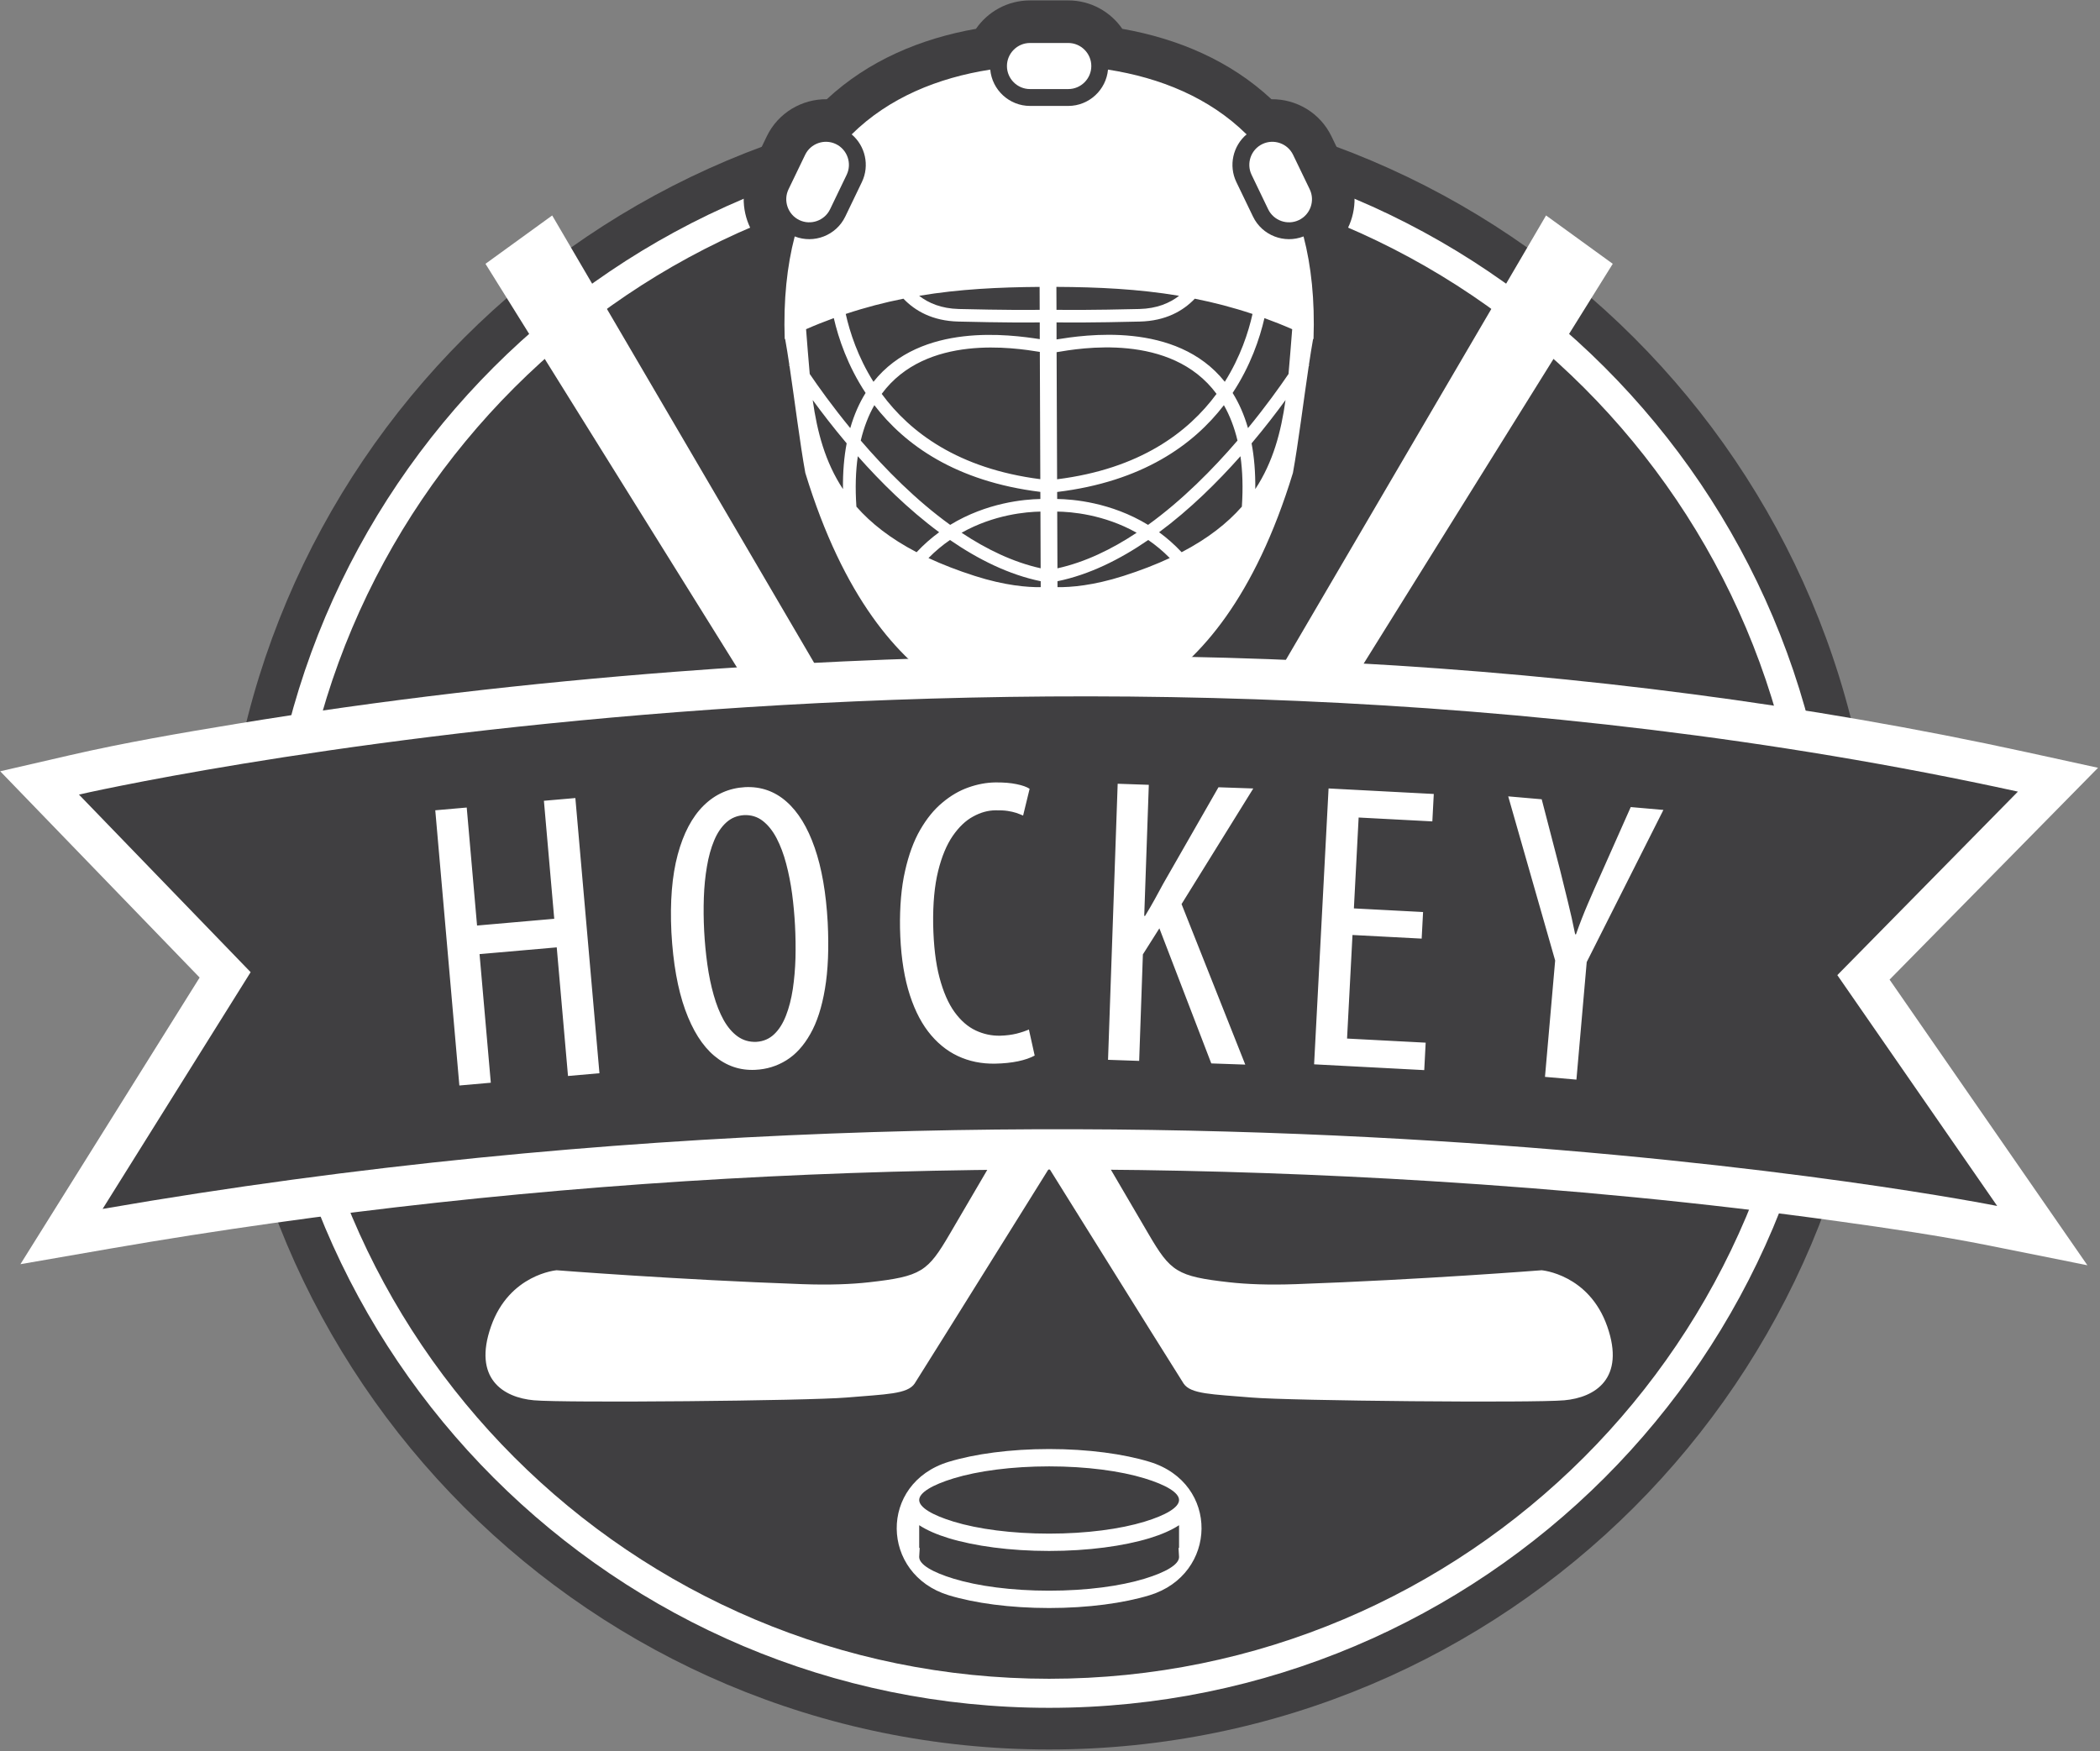 <?xml version="1.0" encoding="UTF-8" standalone="no"?>
<!DOCTYPE svg PUBLIC "-//W3C//DTD SVG 1.1//EN" "http://www.w3.org/Graphics/SVG/1.1/DTD/svg11.dtd">
<svg width="100%" height="100%" viewBox="0 0 820 684" version="1.1" xmlns="http://www.w3.org/2000/svg" xmlns:xlink="http://www.w3.org/1999/xlink" xml:space="preserve" xmlns:serif="http://www.serif.com/" style="fill-rule:evenodd;clip-rule:evenodd;stroke-linejoin:round;stroke-miterlimit:1.414;">
    <rect x="0" y="0" width="820" height="684" fill="#808080" stroke="none"/>
    <g transform="matrix(1,0,0,1,-1050.85,-1979.58)">
        <g transform="matrix(4.167,0,0,4.167,0,0)">
            <path d="M350.494,484.013C393.303,484.013 428.006,518.718 428.006,561.525C428.006,604.334 393.303,639.037 350.494,639.037C307.685,639.037 272.981,604.334 272.981,561.525C272.981,518.718 307.685,484.013 350.494,484.013Z" style="fill:rgb(64,63,65);"/>
        </g>
        <g transform="matrix(4.167,0,0,4.167,0,0)">
            <path d="M350.494,487.92C370.818,487.92 389.221,496.158 402.54,509.477C415.86,522.798 424.1,541.199 424.1,561.525C424.1,581.851 415.86,600.254 402.54,613.573C389.221,626.894 370.818,635.133 350.494,635.133C330.168,635.133 311.767,626.894 298.447,613.573C285.126,600.254 276.887,581.851 276.887,561.525C276.887,541.199 285.126,522.798 298.447,509.477C311.767,496.158 330.168,487.92 350.494,487.92ZM400.615,511.403C387.789,498.575 370.067,490.643 350.494,490.643C330.92,490.643 313.198,498.575 300.372,511.403C287.545,524.231 279.611,541.952 279.611,561.525C279.611,581.1 287.545,598.821 300.372,611.647C313.198,624.474 330.92,632.409 350.494,632.409C370.067,632.409 387.789,624.474 400.615,611.647C413.441,598.821 421.377,581.1 421.377,561.525C421.377,541.952 413.441,524.231 400.615,511.403Z" style="fill:white;fill-rule:nonzero;"/>
        </g>
        <g transform="matrix(4.167,0,0,4.167,0,0)">
            <path d="M304.342,594.119C304.342,594.119 299.915,594.483 298.196,599.38C296.478,604.277 299.342,606.048 302.207,606.307C305.072,606.569 327.834,606.361 331.533,606.048C335.231,605.735 337.21,605.735 337.887,604.745C338.565,603.756 403.31,499.788 403.31,499.788C401.227,498.277 399.144,496.768 397.06,495.256C378.435,527.075 359.811,558.895 341.186,590.712C339.115,594.251 338.531,594.694 333.62,595.246C331.982,595.43 329.932,595.513 327.366,595.422C315.594,595.005 304.342,594.119 304.342,594.119Z" style="fill:white;"/>
        </g>
        <g transform="matrix(4.167,0,0,4.167,0,0)">
            <path d="M396.646,594.119C396.646,594.119 401.073,594.483 402.792,599.38C404.512,604.277 401.646,606.048 398.781,606.307C395.916,606.569 373.154,606.361 369.456,606.048C365.757,605.735 363.776,605.735 363.101,604.745C362.423,603.756 297.677,499.788 297.677,499.788C299.761,498.277 301.845,496.768 303.928,495.256C322.553,527.075 341.178,558.895 359.803,590.712C361.873,594.251 362.456,594.694 367.368,595.246C369.006,595.43 371.057,595.513 373.622,595.422C385.394,595.005 396.646,594.119 396.646,594.119Z" style="fill:white;"/>
        </g>
        <g transform="matrix(4.167,0,0,4.167,0,0)">
            <path d="M350.494,617.038C352.672,617.038 354.726,617.202 356.529,617.492L356.529,615.654L363.481,615.654L363.481,620.958L363.479,620.958C363.48,620.972 363.481,620.987 363.481,621.001C363.481,623.191 357.667,624.966 350.494,624.966C343.321,624.966 337.505,623.191 337.505,621.001C337.505,620.987 337.507,620.972 337.507,620.958L337.505,620.958L337.505,615.654L344.458,615.654L344.458,617.492C346.262,617.202 348.316,617.038 350.494,617.038Z" style="fill:rgb(64,63,65);"/>
        </g>
        <g transform="matrix(4.167,0,0,4.167,0,0)">
            <path d="M350.494,611.691C357.667,611.691 363.481,613.465 363.481,615.654C363.481,617.842 357.667,619.616 350.494,619.616C343.321,619.616 337.505,617.842 337.505,615.654C337.505,613.465 343.321,611.691 350.494,611.691Z" style="fill:rgb(64,63,65);"/>
        </g>
        <g transform="matrix(4.167,0,0,4.167,0,0)">
            <path d="M371.325,484.361C373.643,484.334 375.883,485.621 376.952,487.84L378.508,491.071C379.409,492.944 379.272,495.056 378.329,496.747C379.137,500.087 379.378,503.557 379.258,506.985L379.248,507.29L380.382,507.983L379.155,509.96L379.045,513.111L378.396,512.796C378.089,515.328 377.808,517.903 377.217,520.327C375.065,529.177 370.83,538.361 362.682,543.166C360.399,544.512 357.697,545.52 354.958,545.95L354.958,547.136L350.494,546.237L346.03,547.136L346.03,545.95C343.291,545.52 340.589,544.512 338.307,543.166C330.158,538.361 325.923,529.177 323.77,520.327C323.181,517.903 322.898,515.328 322.593,512.796L321.943,513.111L321.833,509.96L320.605,507.983L321.74,507.29L321.729,506.985C321.61,503.557 321.852,500.085 322.659,496.747C321.714,495.056 321.578,492.944 322.479,491.071L324.036,487.84C325.104,485.621 327.345,484.332 329.662,484.361C333.54,480.743 338.447,478.679 343.638,477.763C344.749,476.154 346.604,475.1 348.7,475.1L352.287,475.1C354.383,475.1 356.239,476.154 357.35,477.763C362.54,478.679 367.448,480.743 371.325,484.361ZM355.2,511.634C355.204,512.772 355.208,513.906 355.213,515.043C357.07,514.431 358.804,513.556 360.328,512.348C358.778,511.713 356.956,511.562 355.2,511.634ZM345.658,515.004C345.654,513.881 345.65,512.762 345.646,511.64C343.938,511.581 342.171,511.736 340.663,512.35C342.154,513.53 343.846,514.395 345.658,515.004Z" style="fill:rgb(64,63,65);"/>
        </g>
        <g transform="matrix(4.167,0,0,4.167,0,0)">
            <path d="M326.074,492.803L327.631,489.572C328.146,488.502 329.443,488.049 330.513,488.564C331.583,489.078 332.037,490.376 331.521,491.446L329.966,494.678C329.45,495.747 328.153,496.203 327.083,495.687C326.013,495.171 325.559,493.874 326.074,492.803ZM348.7,479.09L352.287,479.09C353.475,479.09 354.447,480.063 354.447,481.251C354.447,482.439 353.475,483.409 352.287,483.409L348.7,483.409C347.513,483.409 346.541,482.439 346.541,481.251C346.541,480.063 347.513,479.09 348.7,479.09ZM351.175,501.95L351.184,504.099C352.038,504.112 354.49,504.132 358.958,504.023C360.589,503.983 361.791,503.47 362.673,502.786C358.837,502.143 355.047,501.971 351.175,501.95ZM364.145,503.057C363.063,504.191 361.431,505.144 358.985,505.201C354.539,505.312 352.072,505.293 351.188,505.279C351.189,505.496 351.19,506.659 351.19,506.875C353.701,506.475 362.387,505.099 366.955,510.845C368.423,508.512 369.172,506.194 369.553,504.487C367.729,503.879 365.931,503.413 364.145,503.057ZM370.67,504.877C370.231,506.78 369.372,509.346 367.69,511.891C368.278,512.833 368.767,513.926 369.128,515.187C370.814,513.134 372.116,511.304 372.927,510.112C373.056,508.739 373.152,507.336 373.271,505.916C372.396,505.533 371.53,505.19 370.67,504.877ZM374.835,509.276L374.87,509.297L374.82,509.378C374.327,512.684 373.833,516.684 373.34,519.384C366.191,542.796 352.742,542.306 350.968,542.137L350.968,542.264L350.494,542.169L350.02,542.264L350.02,542.137C348.246,542.306 334.795,542.796 327.647,519.384C327.155,516.684 326.661,512.684 326.168,509.378L326.118,509.297L326.153,509.276C326.021,508.395 325.889,507.566 325.756,506.826L325.717,506.845C325.59,503.179 325.932,499.986 326.654,497.221C328.454,497.929 330.537,497.133 331.39,495.363L332.945,492.132C333.698,490.569 333.259,488.729 331.991,487.656C335.475,484.213 340.082,482.348 344.977,481.585C345.147,483.486 346.757,484.99 348.701,484.99L352.287,484.99C354.231,484.99 355.84,483.486 356.011,481.585C360.905,482.348 365.513,484.213 368.996,487.656C367.729,488.729 367.289,490.569 368.042,492.132L369.6,495.363C370.451,497.133 372.534,497.929 374.335,497.221C375.056,499.986 375.397,503.179 375.27,506.845L375.231,506.826C375.099,507.566 374.967,508.395 374.835,509.276ZM372.646,512.557C371.797,513.724 370.723,515.124 369.465,516.616C369.707,517.888 369.831,519.312 369.812,520.903C371.482,518.367 372.229,515.549 372.646,512.557ZM368.555,522.549C368.674,520.781 368.62,519.211 368.423,517.822C366.272,520.249 363.681,522.814 360.799,524.946C361.525,525.478 362.236,526.096 362.911,526.819C365.353,525.546 367.179,524.113 368.555,522.549ZM361.799,527.366C361.152,526.707 360.473,526.149 359.782,525.674C357.131,527.498 354.26,528.925 351.277,529.538L351.279,530.094C352.518,530.111 354.626,529.948 357.458,529.043C359.072,528.527 360.513,527.966 361.799,527.366ZM349.706,530.094L349.704,529.538C346.724,528.923 343.854,527.498 341.205,525.674C340.514,526.149 339.836,526.707 339.189,527.366C340.476,527.966 341.915,528.527 343.53,529.043C346.359,529.948 348.466,530.111 349.706,530.094ZM338.076,526.819C338.75,526.096 339.462,525.478 340.188,524.946C337.307,522.814 334.716,520.249 332.566,517.822C332.368,519.211 332.313,520.781 332.435,522.549C333.81,524.113 335.635,525.546 338.076,526.819ZM331.176,520.903C331.157,519.312 331.28,517.888 331.522,516.616C330.265,515.124 329.191,513.724 328.34,512.557C328.76,515.549 329.505,518.367 331.176,520.903ZM328.061,510.112C328.87,511.304 330.174,513.134 331.859,515.187C332.221,513.926 332.709,512.833 333.297,511.891C331.616,509.346 330.756,506.78 330.317,504.877C329.457,505.19 328.591,505.533 327.718,505.916C327.834,507.336 327.932,508.739 328.061,510.112ZM331.435,504.487C331.816,506.194 332.565,508.512 334.033,510.845C338.498,505.229 346.896,506.436 349.618,506.847C349.617,506.641 349.617,505.487 349.616,505.281C348.601,505.295 346.172,505.304 342.002,505.201C339.557,505.144 337.925,504.191 336.843,503.057C335.058,503.413 333.259,503.879 331.435,504.487ZM338.313,502.786C339.197,503.47 340.399,503.983 342.029,504.023C346.199,504.124 348.613,504.114 349.61,504.101L349.603,501.952C345.804,501.98 342.081,502.154 338.313,502.786ZM374.913,492.803L373.355,489.572C372.842,488.502 371.544,488.049 370.475,488.564C369.403,489.078 368.951,490.376 369.466,491.446L371.021,494.678C371.537,495.747 372.834,496.203 373.904,495.687C374.975,495.171 375.429,493.874 374.913,492.803ZM351.195,508.071C351.211,512.2 351.226,515.855 351.241,519.983C358.984,519.012 363.521,515.593 366.182,511.978C361.9,506.182 353.278,507.717 351.195,508.071ZM351.247,521.173C351.248,521.392 351.248,521.611 351.249,521.829C352.699,521.85 356.284,522.132 359.766,524.257C362.98,521.936 365.849,519.028 368.146,516.354C367.844,515.086 367.41,513.986 366.871,513.038C364.012,516.759 359.232,520.204 351.247,521.173ZM351.252,523.012C351.259,524.783 351.266,526.555 351.273,528.329C353.856,527.759 356.357,526.549 358.697,524.995C355.61,523.26 352.523,523.025 351.252,523.012ZM349.699,528.325C349.692,526.553 349.687,524.783 349.68,523.012C348.376,523.033 345.333,523.284 342.291,524.995C344.625,526.545 347.122,527.753 349.699,528.325ZM349.675,521.832C349.674,521.609 349.673,521.388 349.672,521.165C341.727,520.184 336.967,516.749 334.116,513.038C333.577,513.986 333.143,515.086 332.842,516.354C335.139,519.028 338.007,521.936 341.223,524.257C344.653,522.163 348.185,521.858 349.675,521.832ZM349.668,519.974C349.653,515.838 349.638,512.179 349.623,508.045C347.278,507.668 338.979,506.327 334.806,511.978C337.457,515.582 341.973,518.986 349.668,519.974Z" style="fill:white;fill-rule:nonzero;"/>
        </g>
        <g transform="matrix(4.167,0,0,4.167,0,0)">
            <path d="M429.25,566.879L447.787,593.652L438.589,591.807C433.946,590.876 429.127,590.18 424.439,589.529C411.754,587.765 398.954,586.55 386.174,585.76C345.058,583.218 303.046,585.062 262.447,592.102L254.098,593.551L270.891,566.685L252.203,547.352L258.73,545.847C263.839,544.669 269.166,543.757 274.335,542.907C287.927,540.675 301.669,539.081 315.4,538.028C357.399,534.8 400.877,536.553 442.084,545.56L448.784,547.025L429.25,566.879Z" style="fill:white;"/>
        </g>
        <g transform="matrix(4.167,0,0,4.167,0,0)">
            <path d="M259.581,549.535C259.581,549.535 348.625,529.008 441.276,549.258L424.354,566.458L439.335,588.094C439.335,588.094 357.779,571.728 261.799,588.371L275.67,566.181L259.581,549.535Z" style="fill:rgb(64,63,65);"/>
        </g>
        <g transform="matrix(4.167,0,0,4.167,0,0)">
            <path d="M350.494,610.877C354.153,610.877 357.485,611.337 359.913,612.077C366.498,614.087 366.295,622.629 359.913,624.579C357.485,625.319 354.153,625.778 350.494,625.778C346.834,625.778 343.502,625.319 341.076,624.579C334.693,622.629 334.49,614.087 341.076,612.077C343.502,611.337 346.834,610.877 350.494,610.877ZM362.669,618.016C361.952,618.484 361.019,618.892 359.913,619.23C357.485,619.97 354.153,620.429 350.494,620.429C346.834,620.429 343.502,619.97 341.076,619.23C339.969,618.892 339.036,618.484 338.319,618.016C338.319,618.726 338.319,619.437 338.319,620.147C338.334,620.147 338.351,620.147 338.366,620.147C338.35,620.432 338.333,620.717 338.317,621.001C338.317,621.001 338.318,621.001 338.319,621.001C338.319,621.698 339.552,622.422 341.545,623.029C343.818,623.724 346.98,624.153 350.494,624.153C354.008,624.153 357.171,623.724 359.442,623.029C361.437,622.422 362.669,621.698 362.669,621.001L362.67,621.001C362.654,620.717 362.638,620.432 362.62,620.147C362.638,620.147 362.653,620.147 362.669,620.147C362.669,619.437 362.669,618.726 362.669,618.016ZM359.442,613.625C357.171,612.931 354.008,612.502 350.494,612.502C346.98,612.502 343.818,612.931 341.545,613.625C339.552,614.235 338.319,614.959 338.319,615.654C338.319,616.349 339.552,617.074 341.545,617.682C343.818,618.376 346.98,618.805 350.494,618.805C354.008,618.805 357.171,618.376 359.442,617.682C361.437,617.074 362.669,616.349 362.669,615.654C362.669,614.959 361.437,614.235 359.442,613.625Z" style="fill:white;fill-rule:nonzero;"/>
        </g>
        <g transform="matrix(4.167,0,0,4.167,0,0)">
            <path d="M292.972,551.008L295.229,576.803L298.176,576.543L297.121,564.489L304.354,563.856L305.409,575.912L308.356,575.653L306.099,549.86L303.152,550.117L304.12,561.177L296.887,561.81L295.919,550.75L292.972,551.008ZM322.001,548.839C320.493,548.926 319.203,549.498 318.117,550.569C317.033,551.64 316.227,553.169 315.691,555.16C315.154,557.155 314.961,559.576 315.098,562.435C315.256,565.336 315.691,567.765 316.389,569.703C317.086,571.633 317.996,573.08 319.115,574.02C320.242,574.969 321.528,575.408 322.968,575.334C324.023,575.283 324.981,574.99 325.864,574.444C326.739,573.903 327.491,573.082 328.112,571.98C328.741,570.883 329.199,569.466 329.487,567.74C329.781,566.006 329.865,563.937 329.745,561.513C329.593,558.759 329.189,556.42 328.524,554.512C327.86,552.598 326.977,551.156 325.875,550.19C324.772,549.219 323.479,548.769 322.001,548.839ZM321.908,551.461C322.574,551.434 323.16,551.613 323.662,552.004C324.164,552.395 324.595,552.936 324.958,553.628C325.315,554.319 325.62,555.119 325.853,556.012C326.092,556.91 326.276,557.855 326.411,558.842C326.54,559.829 326.629,560.811 326.681,561.79C326.735,562.812 326.75,563.832 326.726,564.851C326.696,565.873 326.612,566.846 326.475,567.769C326.332,568.694 326.119,569.525 325.835,570.251C325.553,570.978 325.187,571.563 324.729,571.997C324.276,572.43 323.719,572.671 323.061,572.711C322.402,572.739 321.823,572.571 321.31,572.207C320.803,571.844 320.365,571.327 319.991,570.662C319.622,569.994 319.313,569.216 319.061,568.325C318.809,567.442 318.611,566.482 318.468,565.458C318.324,564.432 318.225,563.386 318.168,562.312C318.113,561.252 318.104,560.214 318.139,559.178C318.175,558.153 318.272,557.185 318.429,556.273C318.581,555.361 318.807,554.547 319.104,553.838C319.399,553.13 319.78,552.567 320.239,552.152C320.705,551.729 321.257,551.502 321.908,551.461ZM348.598,571.551C348.287,571.696 347.905,571.822 347.446,571.941C346.987,572.052 346.482,572.119 345.919,572.135C345.112,572.154 344.348,571.989 343.611,571.644C342.875,571.297 342.212,570.719 341.628,569.915C341.044,569.106 340.578,568.033 340.221,566.689C339.863,565.344 339.668,563.688 339.628,561.715C339.6,559.744 339.756,558.077 340.091,556.713C340.426,555.35 340.887,554.247 341.462,553.409C342.037,552.58 342.673,551.967 343.377,551.591C344.074,551.206 344.769,551.016 345.473,551.01C345.915,551.002 346.293,551.021 346.601,551.067C346.91,551.113 347.18,551.178 347.412,551.251C347.637,551.33 347.856,551.417 348.056,551.502L348.666,548.995C348.407,548.819 348,548.674 347.454,548.561C346.901,548.443 346.241,548.39 345.466,548.396C344.633,548.406 343.792,548.561 342.938,548.863C342.086,549.161 341.268,549.636 340.492,550.29C339.709,550.937 339.019,551.789 338.41,552.843C337.801,553.898 337.331,555.186 336.992,556.703C336.646,558.221 336.492,560.004 336.521,562.039C336.566,564.234 336.817,566.138 337.268,567.75C337.725,569.358 338.351,570.685 339.144,571.728C339.942,572.77 340.872,573.54 341.938,574.041C342.997,574.54 344.166,574.777 345.426,574.755C346.24,574.74 346.955,574.664 347.587,574.532C348.218,574.399 348.734,574.217 349.14,573.998L348.598,571.551ZM356.014,574.395L358.932,574.497L359.28,564.515L360.826,562.071L365.689,574.733L368.874,574.844L362.904,559.799L369.625,548.963L366.362,548.85L361.205,557.855C360.938,558.347 360.67,558.842 360.39,559.352C360.109,559.861 359.809,560.381 359.483,560.909L359.406,560.905L359.835,548.621L356.918,548.52L356.014,574.395ZM385.535,560.544L379.052,560.204L379.498,551.686L386.404,552.049L386.539,549.479L376.68,548.961L375.324,574.818L385.645,575.361L385.779,572.789L378.412,572.403L378.921,562.696L385.404,563.036L385.535,560.544ZM399.906,576.252L400.87,565.232L408.056,550.974L404.995,550.706L402.257,556.869C401.819,557.832 401.401,558.793 400.99,559.746C400.579,560.699 400.205,561.664 399.863,562.636L399.787,562.63C399.58,561.602 399.356,560.58 399.103,559.569C398.858,558.551 398.615,557.578 398.383,556.645L396.652,549.976L393.514,549.703L397.913,565.088L396.959,575.995L399.906,576.252Z" style="fill:white;fill-rule:nonzero;"/>
        </g>
    </g>
</svg>
